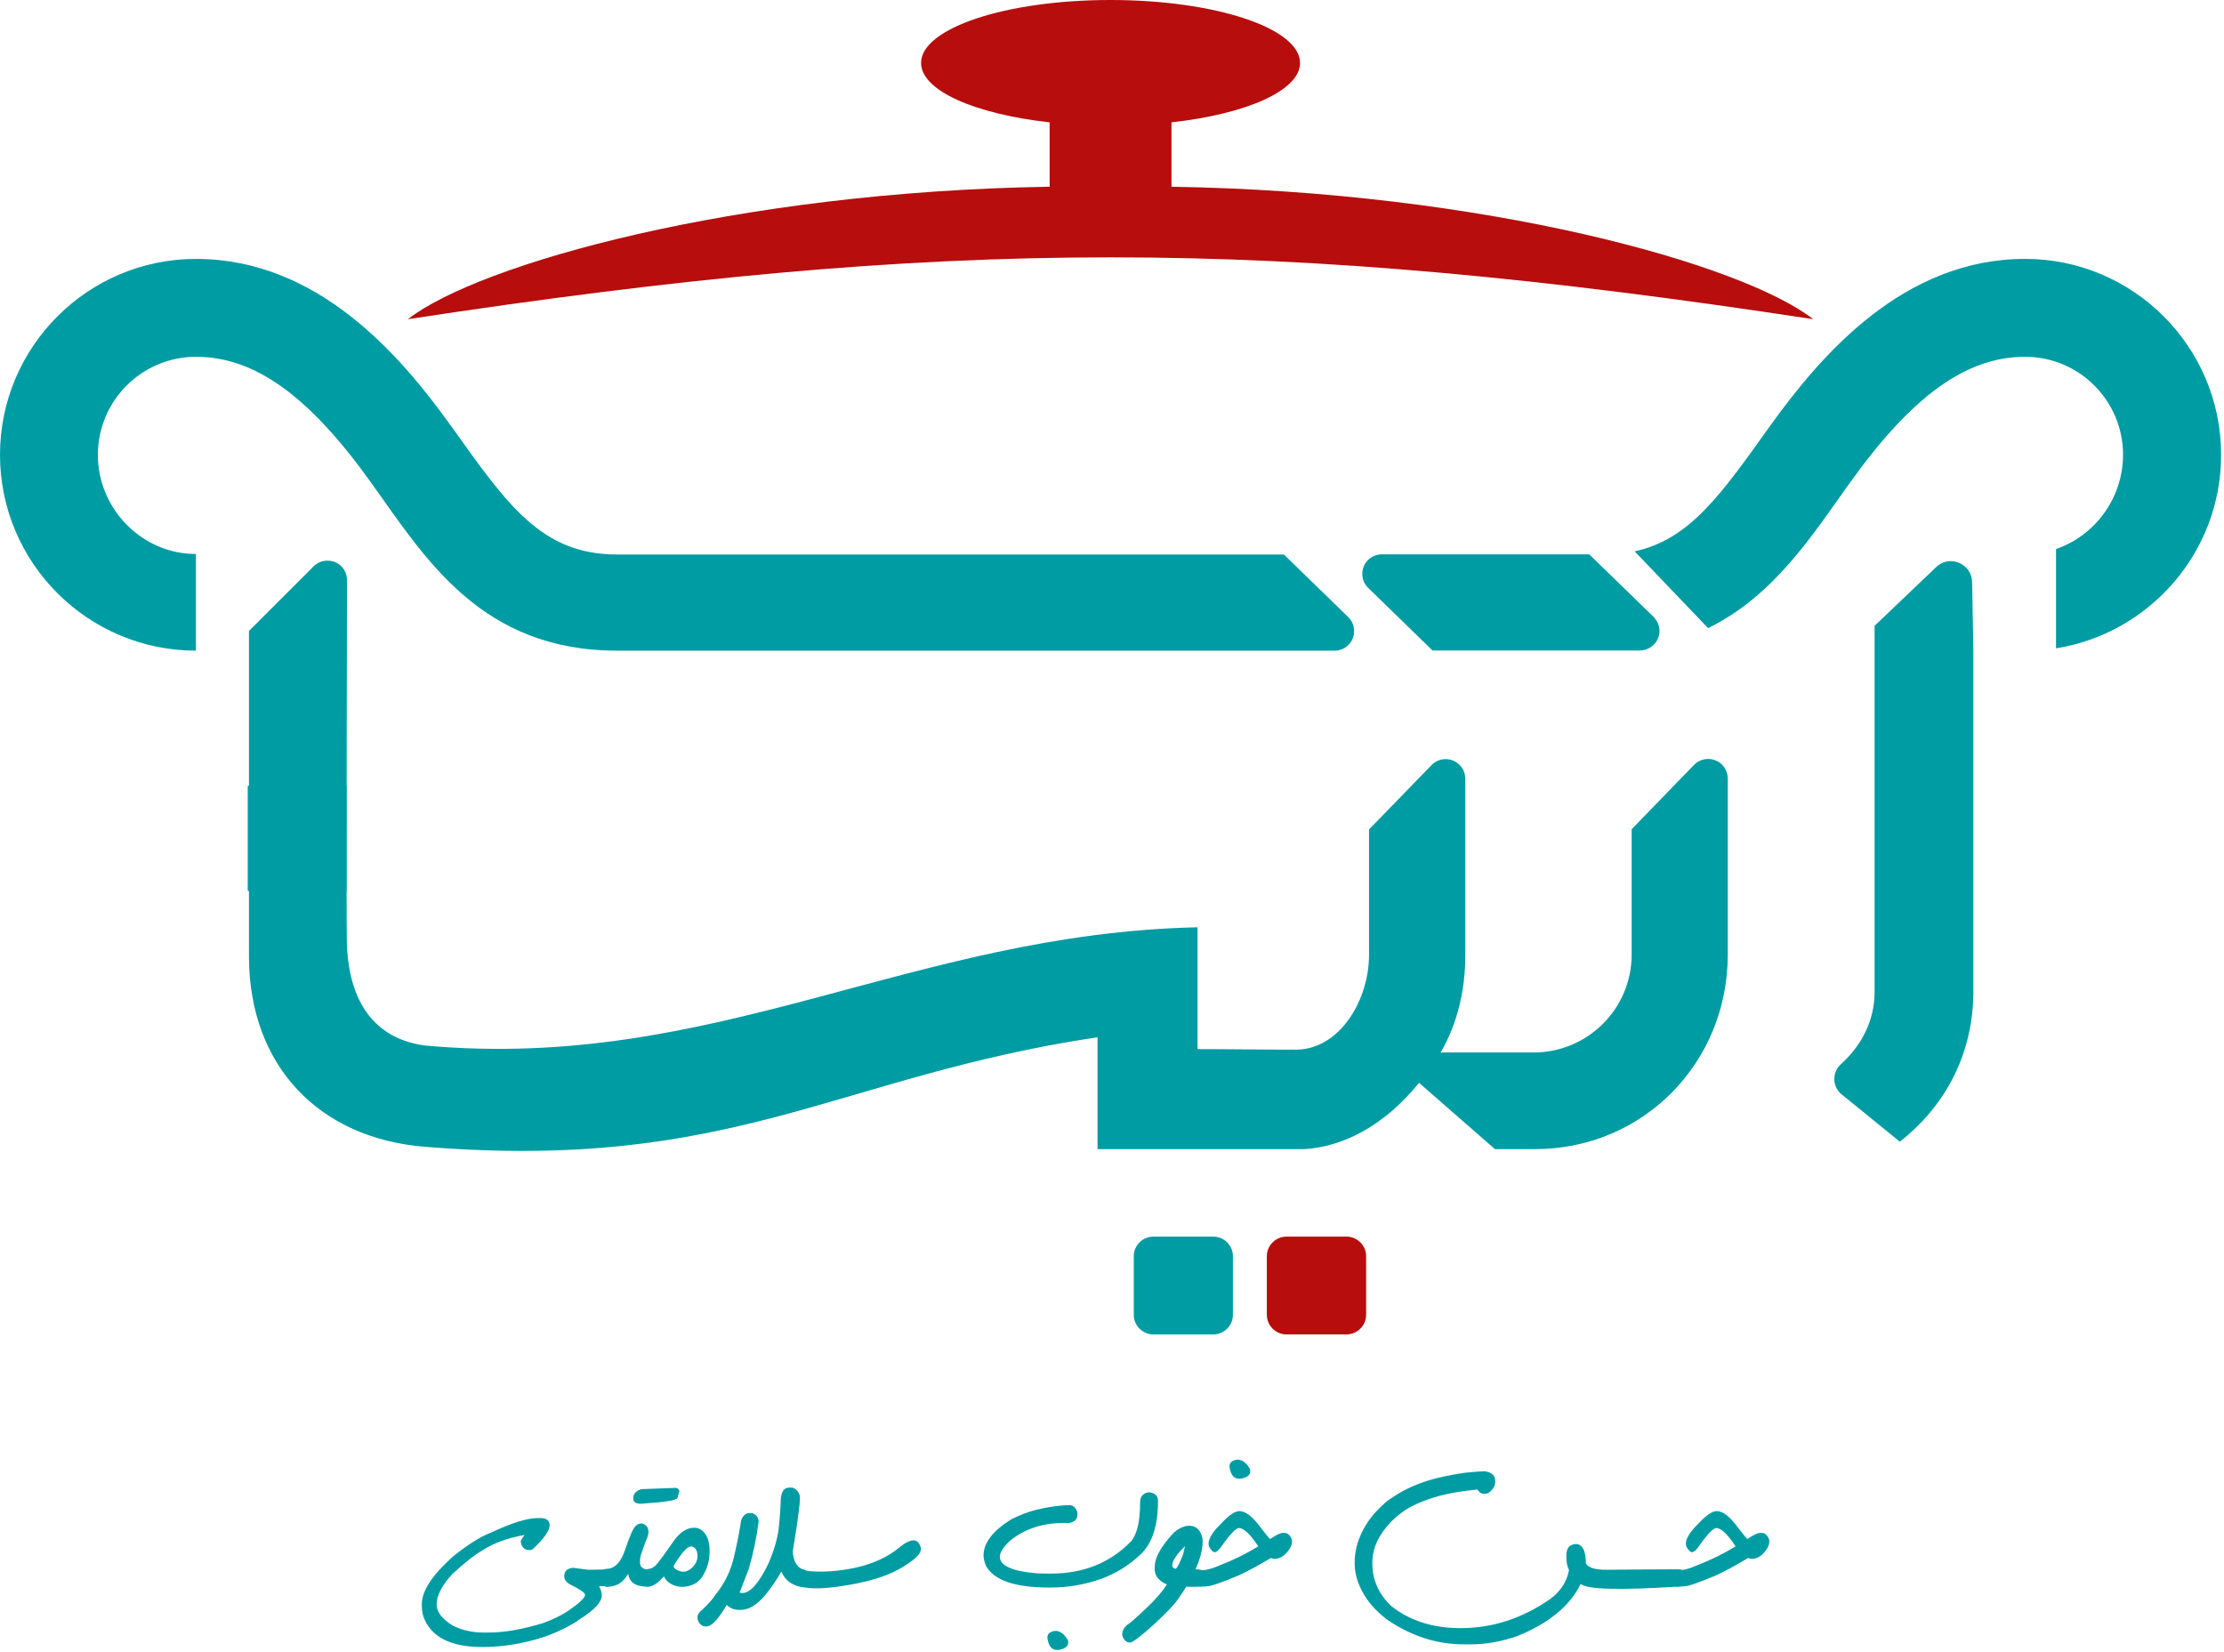 <svg width="474" height="352" viewBox="0 0 474 352" fill="none" xmlns="http://www.w3.org/2000/svg">
<path d="M412.646 120.87L399.531 133.38V211.464C399.531 217.625 396.62 222.953 392.391 226.771C390.5 228.432 390.458 231.38 392.313 233.083L404.901 243.323C414.651 235.693 420.583 224.578 420.583 211.234V138.672L420.318 124.042C420.281 122.229 419.224 120.677 417.521 119.958C415.823 119.245 413.969 119.583 412.646 120.87ZM431.62 55.177C405.734 55.177 388.156 75.552 377.198 90.859L377.083 91.01C366.917 105.224 360.188 114.974 348.396 117.505L364.042 133.87C378.026 127.031 386.193 114.177 394.089 103.141L394.203 102.99C407.51 84.359 419.073 76.042 431.62 76.042C443.146 76.042 452.484 85.417 452.484 96.943C452.484 106.125 446.51 114.177 438.198 117.01V138.177C458.115 135.005 473.385 117.729 473.385 96.943C473.385 73.891 454.641 55.177 431.62 55.177Z" fill="#009CA3"/>
<path d="M90.672 222.839C81.224 221.63 74.417 215.203 73.927 201.109C73.776 196.005 73.963 123.932 73.963 123.932C74.042 121.396 72.302 119.656 70.109 119.51C68.823 119.396 67.651 119.885 66.823 120.719L53.062 134.474V204.172C53.214 227.073 67.88 242.646 90.672 244.422C156.432 249.714 178.13 229.453 233.917 221.063V244.911H277.979C286.526 244.422 295.37 239.583 302.438 230.776L318.615 244.911H327.156C350.214 244.911 368.24 226.505 368.24 203.453V165.844C368.198 164.823 367.823 163.766 367.031 162.974C365.365 161.349 362.755 161.349 361.094 162.974L347.755 176.729V203.453C347.755 214.979 338.38 224.313 326.854 224.313H307.047C310.604 218.193 312.302 211.089 312.302 203.49V165.922C312.266 164.865 311.885 163.802 311.057 163.01C309.427 161.385 306.786 161.385 305.161 163.01L291.781 176.771V203.49C291.781 213.094 285.656 223.448 276.51 223.708H275.792C275.604 223.708 275.417 223.708 275.26 223.672V223.708C268.458 223.708 261.958 223.594 255.229 223.594V197.63C194.115 198.99 152.427 228.432 90.672 222.839Z" fill="#009CA3"/>
<path d="M73.849 189.88H52.797V167.469H73.849V189.88ZM41.76 55.182C67.651 55.182 85.229 75.552 96.188 90.859L96.302 91.01C108.208 107.677 115.427 118.182 131.526 118.182H273.635L287.396 131.563C288.151 132.323 288.604 133.339 288.604 134.51C288.604 136.818 286.75 138.672 284.448 138.672H131.526C102.536 138.672 90.63 118.979 79.292 103.141L79.182 102.99C65.875 84.359 54.312 76.042 41.76 76.042C30.234 76.042 20.859 85.417 20.859 96.943C20.859 108.432 30.234 118.073 41.76 118.073V138.672C18.745 138.672 0 119.964 0 96.943C0 73.891 18.745 55.182 41.76 55.182Z" fill="#009CA3"/>
<path d="M294.5 118.146C292.193 118.146 290.344 120 290.344 122.302C290.344 123.474 290.797 124.495 291.552 125.25L305.307 138.63H349.495C351.797 138.63 353.688 136.781 353.688 134.474C353.688 133.302 353.193 132.281 352.443 131.49L338.719 118.146" fill="#009CA3"/>
<path fill-rule="evenodd" clip-rule="evenodd" d="M236.672 0C259.01 0 277.078 6.01 277.078 13.417C277.078 19.312 265.625 24.302 249.677 26.078V39.797C316.573 40.854 371.302 56.24 386.458 68.031C271.219 50.453 202.167 50.453 86.927 68.031C102.083 56.24 156.813 40.854 223.708 39.797V26.078C207.76 24.302 196.307 19.312 196.307 13.417C196.307 6.01 214.375 0 236.672 0Z" fill="#B70D0D"/>
<path d="M258.557 263.552H245.849C243.516 263.552 241.641 265.422 241.641 267.724V280.234C241.641 282.531 243.516 284.406 245.849 284.406H258.557C260.891 284.406 262.766 282.531 262.766 280.234V267.724C262.766 265.422 260.891 263.552 258.557 263.552Z" fill="#009CA3"/>
<path d="M286.953 263.552H274.214C271.911 263.552 270 265.422 270 267.724V280.234C270 282.531 271.911 284.406 274.214 284.406H286.953C289.25 284.406 291.161 282.531 291.161 280.234V267.724C291.161 265.422 289.25 263.552 286.953 263.552Z" fill="#B70D0D"/>
<path d="M114.555 323.545H115.242C116.325 323.545 116.95 323.94 117.117 324.732L117.159 325.003C117.159 326.227 115.919 327.977 113.45 330.253L112.992 330.357H112.763C111.763 330.357 111.164 329.748 110.971 328.524C111.039 328.232 111.315 327.774 111.805 327.149C108.164 327.774 105.128 328.893 102.7 330.503C101.268 331.295 99.18 332.94 96.43 335.44C94.18 337.899 93.055 340.071 93.055 341.961C93.055 343.513 94.169 344.992 96.388 346.399C98.357 347.425 100.581 347.94 103.055 347.94H104.117C107.518 347.94 111.419 347.258 115.825 345.899C117.81 345.159 119.518 344.336 120.95 343.42C123.45 341.711 124.7 340.534 124.7 339.899C124.7 339.482 123.575 338.711 121.325 337.586C120.617 337.117 120.263 336.581 120.263 335.982V335.92C120.263 334.852 120.872 334.263 122.096 334.149H122.18L124.888 334.503L125.617 334.565L128.721 334.503H128.888L129.638 334.461C130.44 334.461 130.997 334.972 131.305 335.982V336.295C131.305 337.268 130.706 337.847 129.513 338.024H128.825L127.68 338.086C128.065 338.795 128.263 339.43 128.263 340.003C128.263 341.42 126.753 343.076 123.742 344.982C121.81 346.399 119.253 347.68 116.075 348.836C111.628 350.295 107.2 351.024 102.784 351.024C95.951 351.024 91.763 348.841 90.221 344.482C90.013 343.716 89.909 342.992 89.909 342.315V341.836C89.909 339.071 92.107 335.722 96.492 331.774C99.669 329.222 102.352 327.524 104.534 326.69C108.992 324.597 112.331 323.545 114.555 323.545Z" fill="#009CA3"/>
<path d="M136.582 331.44C136.441 331.873 136.384 332.461 136.415 333.211C136.457 333.951 136.983 334.388 137.999 334.524C138.926 334.44 139.519 334.977 139.769 336.128V336.524C139.53 337.607 138.92 338.149 137.936 338.149C135.488 338.159 134.144 337.263 133.894 335.44C133.254 336.456 132.587 337.164 131.894 337.565C131.196 337.956 130.337 338.17 129.311 338.211C128.009 338.003 127.394 337.357 127.478 336.274C127.561 335.18 128.155 334.539 129.249 334.357C130.999 334.357 132.332 332.992 133.249 330.253C134.165 327.503 134.879 325.857 135.394 325.315C135.92 324.763 136.504 324.581 137.144 324.774C138.363 325.399 138.54 326.597 137.665 328.357C137.082 329.972 136.717 330.998 136.582 331.44ZM143.978 317.107C144.353 317.107 144.629 317.31 144.811 317.711L144.394 319.232C144.311 319.748 141.728 320.164 136.644 320.482H136.519C135.478 320.482 134.957 320.102 134.957 319.336C134.957 318.378 135.54 317.727 136.707 317.378L143.978 317.107Z" fill="#009CA3"/>
<path d="M147.901 325.607H148.005C148.948 325.607 149.734 326.076 150.359 327.003C150.995 327.92 151.286 329.263 151.234 331.024C151.177 332.789 150.682 334.42 149.755 335.92C148.823 337.409 147.328 338.17 145.276 338.211C143.443 338.076 142.177 337.326 141.484 335.961C140.12 337.586 138.87 338.305 137.734 338.128C136.807 337.878 136.328 337.352 136.297 336.545C136.255 335.742 136.474 335.185 136.943 334.878C137.417 334.576 137.932 334.393 138.484 334.336C139.036 334.268 139.641 333.826 140.297 333.003C140.963 332.17 141.995 330.732 143.401 328.69C144.802 326.638 146.302 325.607 147.901 325.607ZM145.068 334.899C145.911 335.123 146.734 334.852 147.526 334.086C148.328 333.326 148.703 332.461 148.651 331.503C148.609 330.534 148.276 329.914 147.651 329.649C147.036 329.388 146.234 329.92 145.234 331.253C144.245 332.576 143.682 333.435 143.547 333.836C143.713 334.326 144.219 334.68 145.068 334.899Z" fill="#009CA3"/>
<path d="M170.874 334.378C172.15 334.685 172.708 335.456 172.541 336.69C172.385 337.93 171.833 338.43 170.874 338.211C168.749 337.893 167.301 336.805 166.541 334.94C165.458 336.815 164.291 338.508 163.041 340.024C161.301 342.076 159.572 343.107 157.854 343.107H157.458C156.458 343.107 155.604 342.753 154.895 342.045C153.963 343.612 153.145 344.774 152.437 345.524C151.729 346.274 151.083 346.649 150.499 346.649C149.624 346.649 149.031 346.17 148.708 345.211L148.666 344.857V344.67C148.666 344.086 149.036 343.529 149.77 343.003C151.161 341.638 152.057 340.612 152.458 339.92C154.416 337.534 155.739 334.831 156.437 331.815C157.197 328.524 157.697 325.94 157.937 324.065C158.338 322.998 158.958 322.461 159.791 322.461C160.749 322.461 161.364 322.94 161.645 323.899L161.687 324.295C161.255 327.701 160.551 331.06 159.583 334.378L157.666 339.336V339.461L158.187 339.524C159.906 339.524 161.781 337.399 163.812 333.149C165.02 330.289 165.734 327.826 165.958 325.753C166.192 323.67 166.338 321.701 166.395 319.836C166.447 317.977 167.062 317.045 168.229 317.045H168.583C169.291 317.045 169.864 317.477 170.312 318.336C170.421 318.576 170.479 318.815 170.479 319.065V319.42C170.479 320.784 169.989 324.393 169.02 330.253L168.979 330.836C169.13 332.659 169.76 333.836 170.874 334.378Z" fill="#009CA3"/>
<path d="M181.489 334.295C185.599 333.503 188.969 332.034 191.594 329.878C194.219 327.711 195.781 327.763 196.281 330.024V330.086C196.349 331.06 195.078 332.347 192.469 333.94C189.87 335.539 186.432 336.748 182.156 337.565C177.891 338.367 174.682 338.67 172.531 338.461C170.38 338.253 169.302 337.909 169.302 337.42C168.958 337.117 168.781 336.727 168.781 336.253C168.989 335.128 169.562 334.565 170.489 334.565C173.708 335.164 177.375 335.076 181.489 334.295Z" fill="#009CA3"/>
<path d="M244.973 318.045C246.191 318.227 246.806 318.826 246.806 319.836C246.806 325.17 245.556 328.998 243.056 331.315C240.624 333.623 237.832 335.352 234.681 336.503C231.181 337.742 227.525 338.357 223.723 338.357C216.316 338.357 211.785 336.805 210.119 333.69C209.785 332.815 209.619 332.097 209.619 331.524C209.619 328.831 211.598 326.253 215.556 323.795C217.223 322.951 218.952 322.284 220.744 321.795C223.577 321.128 225.983 320.795 227.973 320.795C228.723 320.795 229.27 321.295 229.619 322.295V322.92C229.619 323.784 229.046 324.336 227.91 324.586H226.723C222.139 324.586 218.285 325.878 215.16 328.461C213.785 329.81 213.098 330.909 213.098 331.753C213.098 333.727 215.796 334.92 221.202 335.336L223.931 335.378H223.994C230.936 335.378 236.639 333.076 241.098 328.461C242.358 326.951 242.994 324.185 242.994 320.17C242.994 319.211 243.389 318.56 244.181 318.211C244.431 318.102 244.691 318.045 244.973 318.045ZM224.91 347.586C225.994 347.586 226.91 348.295 227.66 349.711V350.149C227.66 350.867 227.004 351.367 225.702 351.649H225.264C224.139 351.649 223.457 350.795 223.223 349.086C223.223 348.211 223.785 347.711 224.91 347.586Z" fill="#009CA3"/>
<path d="M251.477 336.107C252.128 334.805 253.519 334.274 255.644 334.524C256.363 334.597 256.863 334.893 257.144 335.42C257.42 335.935 257.482 336.44 257.331 336.94C257.175 337.43 256.857 337.774 256.373 337.982C255.883 338.19 254.779 338.253 253.061 338.17C251.352 338.102 250.821 337.414 251.477 336.107ZM253.748 325.19C255.04 325.315 255.878 326.18 256.269 327.774C256.337 328.331 256.342 328.836 256.29 329.295C256.024 332.352 254.352 336.107 251.269 340.565C250.279 341.982 248.508 343.857 245.956 346.19C243.347 348.565 241.675 349.857 240.936 350.065L240.602 350.045C240.061 349.987 239.623 349.597 239.29 348.878C239.196 348.696 239.16 348.451 239.186 348.149L239.206 348.065C239.279 347.216 239.842 346.482 240.894 345.857C242.019 344.899 243.238 343.784 244.54 342.524C246.399 340.758 247.779 339.149 248.686 337.69C246.769 336.888 245.915 335.607 246.123 333.857C246.107 331.972 247.462 329.56 250.186 326.628C251.446 325.576 252.633 325.097 253.748 325.19ZM250.019 332.836C249.67 333.727 249.852 334.232 250.561 334.357C250.946 334.097 251.477 333.076 252.144 331.295L252.561 329.524C251.212 330.831 250.363 331.935 250.019 332.836Z" fill="#009CA3"/>
<path d="M264.118 322.065H264.181C265.483 322.065 266.983 323.232 268.681 325.565C269.774 326.972 270.441 327.789 270.681 328.024C271.957 327.149 272.858 326.711 273.389 326.711H273.785C274.368 326.711 274.853 327.102 275.243 327.878C275.327 328.076 275.368 328.289 275.368 328.524C275.368 329.414 274.827 330.378 273.743 331.42C273.019 331.977 272.316 332.253 271.639 332.253L270.827 332.065C268.202 333.638 265.962 334.852 264.118 335.711C260.379 337.268 258.181 338.045 257.514 338.045C257.149 338.117 256.67 338.149 256.077 338.149H255.91C255.16 338.149 254.629 337.774 254.306 337.024L254.202 336.524V336.295C254.202 335.56 254.655 335.034 255.556 334.711C256.899 334.711 258.373 334.347 259.972 333.607C262.873 332.498 265.608 331.149 268.181 329.565C266.457 326.972 265.082 325.67 264.056 325.67C263.373 325.685 262.061 327.086 260.118 329.878C259.618 330.503 259.212 330.815 258.91 330.815C258.535 330.815 258.118 330.409 257.66 329.586L257.577 329.024C257.577 327.899 258.452 326.482 260.202 324.774C261.868 322.972 263.17 322.065 264.118 322.065ZM263.702 311.086C264.785 311.086 265.702 311.795 266.452 313.211V313.649C266.452 314.373 265.806 314.873 264.514 315.149H264.056C262.941 315.149 262.269 314.295 262.035 312.586C262.035 311.727 262.587 311.227 263.702 311.086Z" fill="#009CA3"/>
<path d="M316.44 313.565C317.924 313.774 318.669 314.456 318.669 315.607V315.878C318.669 316.727 318.169 317.513 317.169 318.232L316.44 318.399C315.758 318.399 315.242 318.086 314.898 317.461C311.95 317.727 309.252 318.17 306.794 318.795C304.263 319.518 302.195 320.315 300.586 321.19C299.179 321.956 297.815 322.998 296.482 324.315C293.815 327.107 292.482 330.018 292.482 333.045V333.149C292.482 336.638 293.784 339.649 296.398 342.19C300.357 345.399 305.32 347.003 311.294 347.003C318.054 347.003 324.403 344.946 330.336 340.836C332.346 339.362 333.648 337.545 334.232 335.378L334.398 334.607C334.034 333.914 333.846 333.055 333.836 332.024V331.565C333.836 330.399 334.169 329.659 334.836 329.336C335.263 329.159 335.586 329.065 335.794 329.065C337.252 329.065 337.987 330.456 338.002 333.232C338.528 334.149 340.065 334.597 342.607 334.565C345.148 334.524 350.148 334.492 357.607 334.461C359.008 334.503 359.711 335.055 359.711 336.107C359.711 337.373 359.023 338.055 357.648 338.149C345.023 338.951 338.107 338.758 336.898 337.565C334.607 342.274 330.07 345.992 323.294 348.732C319.903 349.883 316.653 350.461 313.544 350.461H312.023C306.159 350.461 300.638 348.659 295.461 345.065C293.778 343.742 292.44 342.383 291.44 340.982C289.617 338.357 288.711 335.748 288.711 333.149C288.711 329.456 290.096 325.935 292.877 322.586C294.653 320.711 295.903 319.602 296.627 319.253C298.737 317.742 301.362 316.492 304.502 315.503C306.627 314.867 309.211 314.326 312.252 313.878C314.419 313.67 315.815 313.565 316.44 313.565Z" fill="#009CA3"/>
<path d="M365.846 322.065H365.909C367.211 322.065 368.711 323.232 370.409 325.565C371.502 326.972 372.169 327.789 372.409 328.024C373.685 327.149 374.586 326.711 375.117 326.711H375.513C376.096 326.711 376.58 327.102 376.971 327.878C377.054 328.076 377.096 328.289 377.096 328.524C377.096 329.414 376.554 330.378 375.471 331.42C374.747 331.977 374.044 332.253 373.367 332.253L372.554 332.065C369.929 333.638 367.69 334.852 365.846 335.711C362.107 337.268 359.909 338.045 359.242 338.045C358.877 338.117 358.398 338.149 357.804 338.149H357.638C356.888 338.149 356.357 337.774 356.034 337.024L355.929 336.524V336.295C355.929 335.56 356.383 335.034 357.284 334.711C358.627 334.711 360.101 334.347 361.7 333.607C364.601 332.498 367.336 331.149 369.909 329.565C368.185 326.972 366.81 325.67 365.784 325.67C365.101 325.685 363.789 327.086 361.846 329.878C361.346 330.503 360.94 330.815 360.638 330.815C360.263 330.815 359.846 330.409 359.388 329.586L359.304 329.024C359.304 327.899 360.179 326.482 361.929 324.774C363.596 322.972 364.898 322.065 365.846 322.065Z" fill="#009CA3"/>
</svg>
